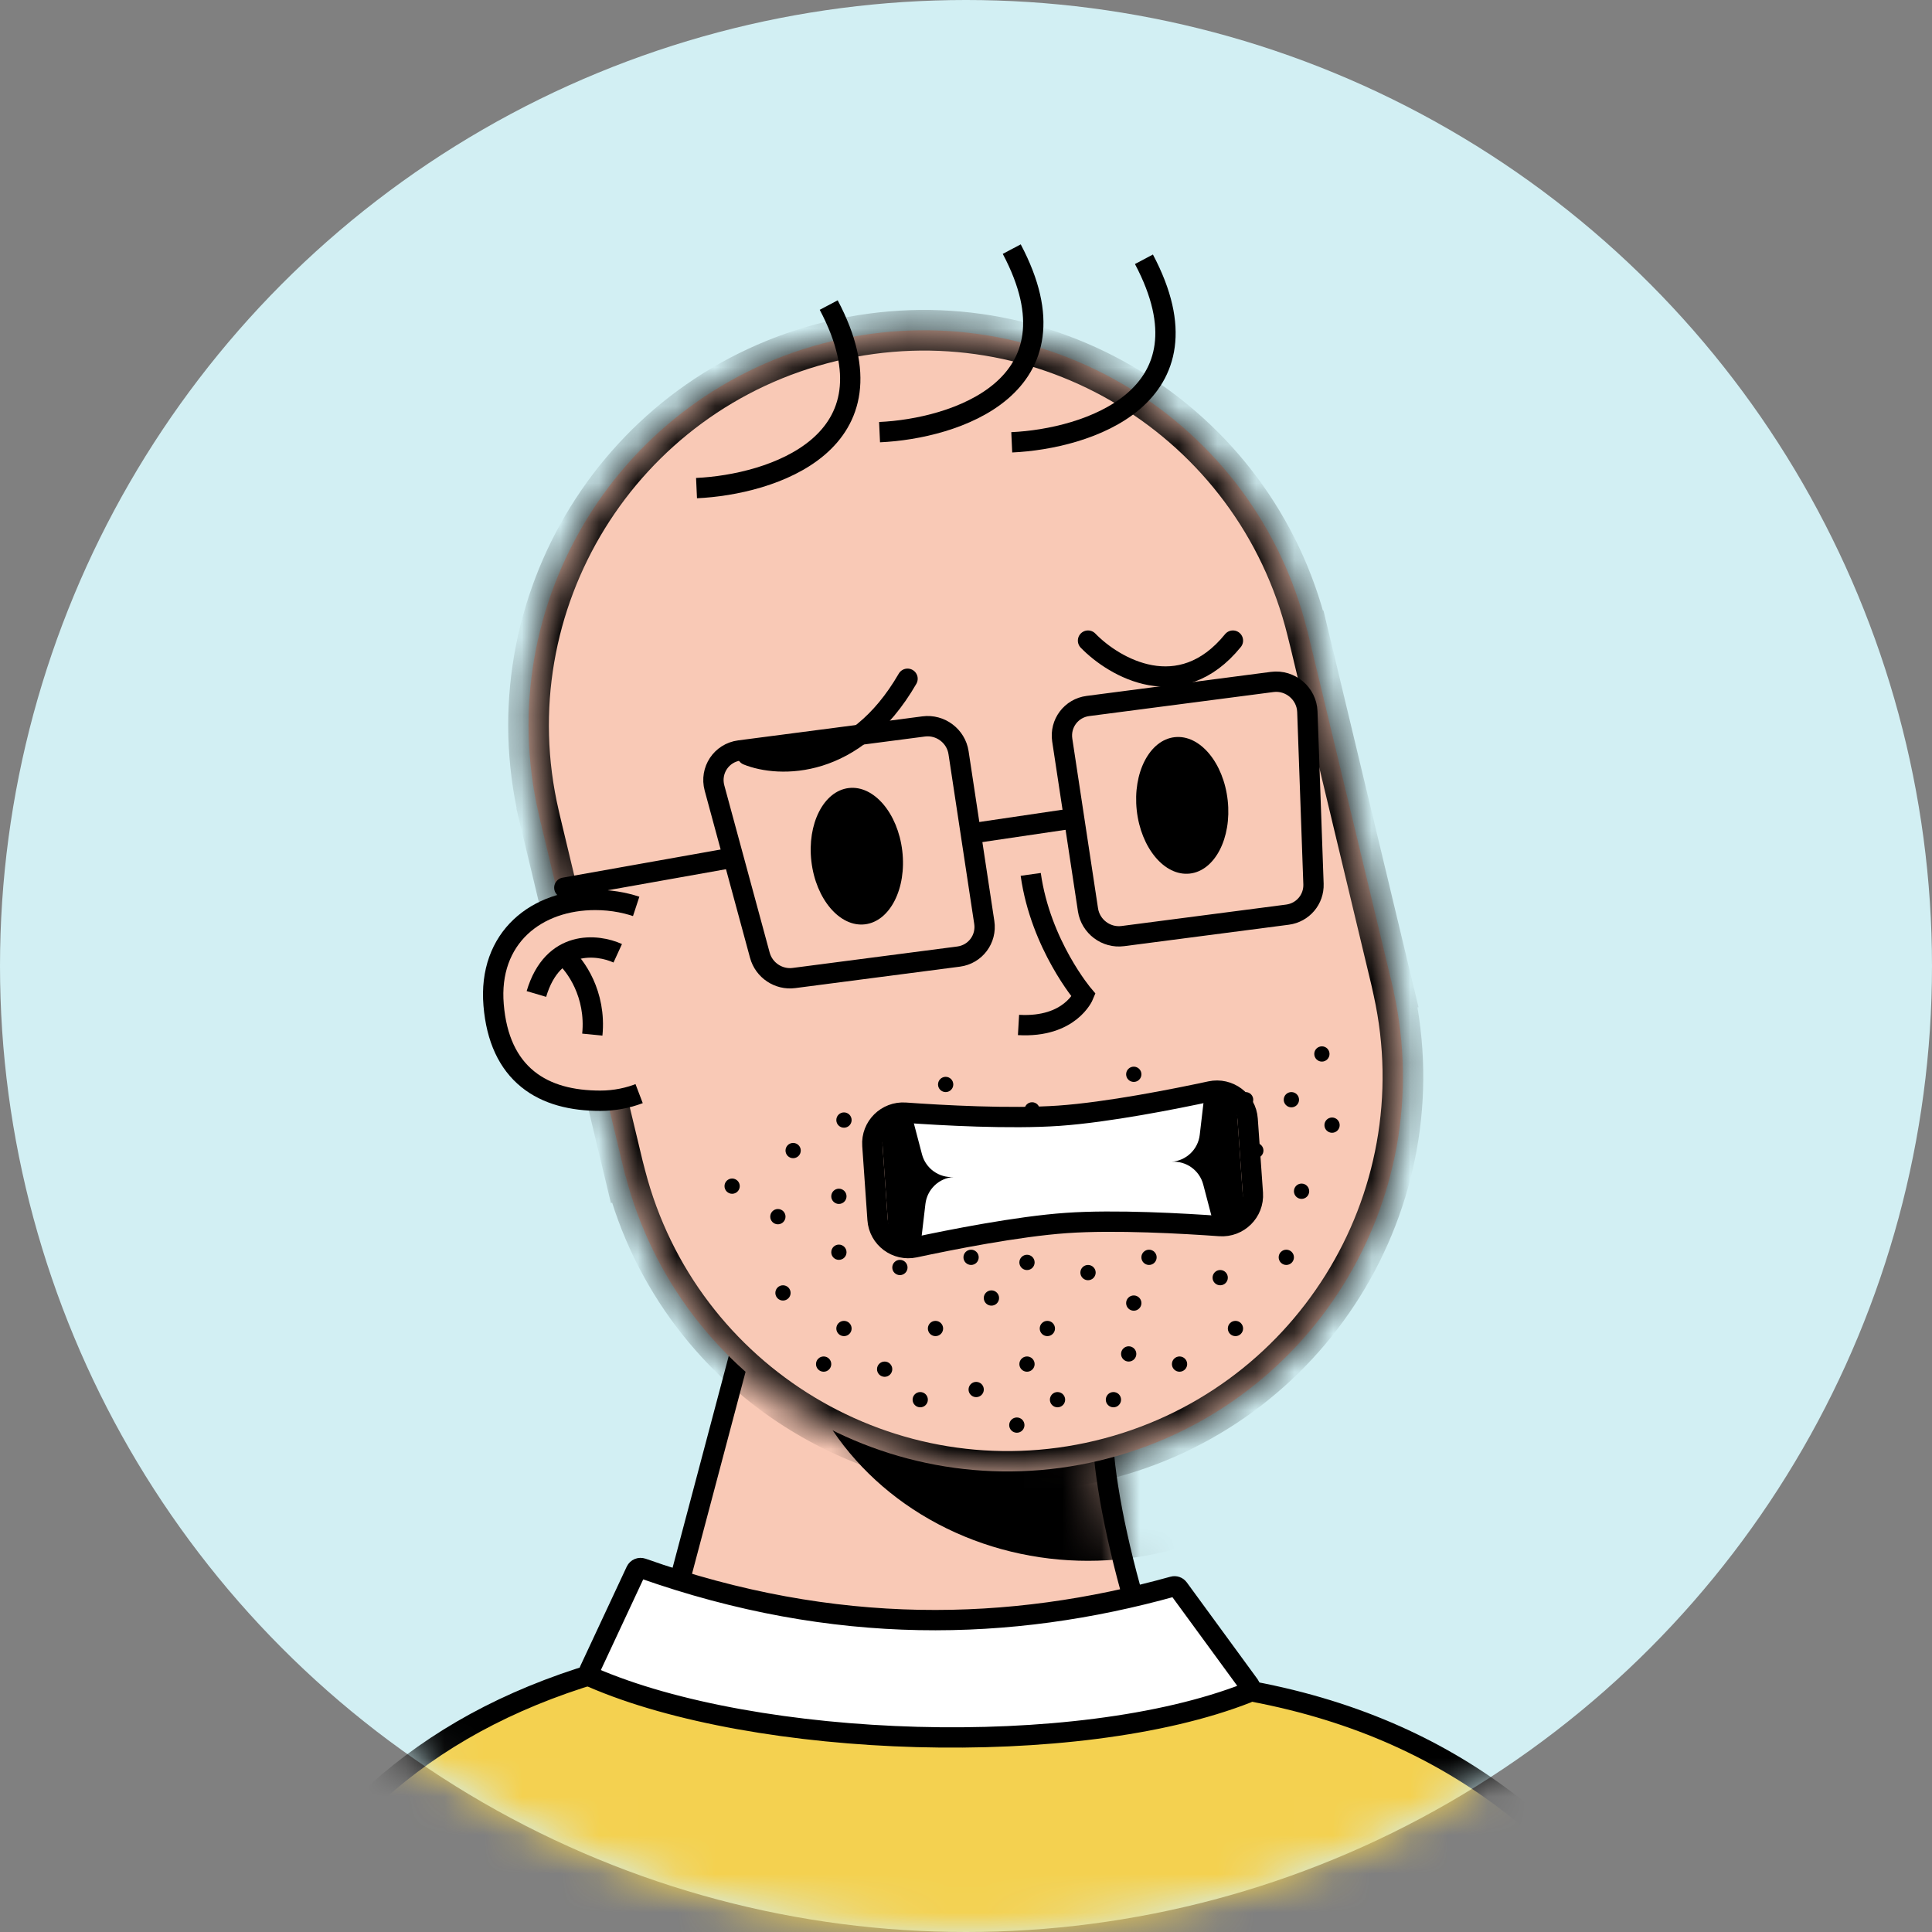 <svg width="50" height="50" viewBox="0 0 50 50" fill="none" xmlns="http://www.w3.org/2000/svg">
<rect x="0" y="0" width="50" height="50" fill="#808080" stroke="none"/>
<circle cx="25" cy="25" r="25" fill="#D2EFF3"/>
<mask id="mask0_2_199" style="mask-type:alpha" maskUnits="userSpaceOnUse" x="0" y="0" width="50" height="50">
<circle cx="25" cy="25" r="25" fill="#FFEDEF"/>
</mask>
<g mask="url(#mask0_2_199)">
<g clip-path="url(#clip0_2_199)">
<path d="M32.105 47.697C30.21 45.066 28.728 39.978 28.553 37.434L19.54 33.553L15.79 47.697H32.105Z" fill="#F9C9B6" stroke="black" stroke-width="0.526"/>
<mask id="mask1_2_199" style="mask-type:alpha" maskUnits="userSpaceOnUse" x="15" y="33" width="18" height="17">
<path d="M32.105 49.013C30.21 46.382 28.728 39.978 28.553 37.434L19.54 33.553L15.79 49.013H32.105Z" fill="#AC6651"/>
</mask>
<g mask="url(#mask1_2_199)">
<g style="mix-blend-mode:multiply">
<ellipse cx="28.158" cy="33.289" rx="7.763" ry="7.105" fill="black"/>
</g>
</g>
<mask id="path-6-inside-1_2_199" fill="white">
<path d="M21.524 8.831C26.994 7.52 32.489 10.873 33.833 16.326H33.836L36.072 25.657L36.067 25.658C37.263 31.088 33.894 36.496 28.464 37.797C23.034 39.098 17.581 35.803 16.186 30.42L16.181 30.422L13.946 21.091L13.947 21.09C12.674 15.62 16.054 10.141 21.524 8.831Z"/>
</mask>
<path d="M21.524 8.831C26.994 7.52 32.489 10.873 33.833 16.326H33.836L36.072 25.657L36.067 25.658C37.263 31.088 33.894 36.496 28.464 37.797C23.034 39.098 17.581 35.803 16.186 30.42L16.181 30.422L13.946 21.091L13.947 21.09C12.674 15.62 16.054 10.141 21.524 8.831Z" fill="#F9C9B6"/>
<path d="M21.524 8.831L21.401 8.319L21.401 8.319L21.524 8.831ZM33.833 16.326L33.322 16.452L33.421 16.852H33.833V16.326ZM33.836 16.326L34.348 16.203L34.251 15.799H33.836V16.326ZM36.072 25.657L36.175 26.173L36.711 26.066L36.583 25.534L36.072 25.657ZM36.067 25.658L35.964 25.142L35.437 25.247L35.553 25.771L36.067 25.658ZM28.464 37.797L28.587 38.309L28.587 38.309L28.464 37.797ZM16.186 30.42L16.695 30.288L16.545 29.71L15.99 29.932L16.186 30.42ZM16.181 30.422L15.669 30.545L15.811 31.137L16.377 30.911L16.181 30.422ZM13.946 21.091L13.573 20.719L13.365 20.927L13.434 21.214L13.946 21.091ZM13.947 21.09L14.319 21.462L14.525 21.256L14.459 20.971L13.947 21.09ZM21.524 8.831L21.646 9.342C26.835 8.099 32.047 11.28 33.322 16.452L33.833 16.326L34.344 16.2C32.93 10.466 27.153 6.941 21.401 8.319L21.524 8.831ZM33.833 16.326V16.852H33.836V16.326V15.799H33.833V16.326ZM33.836 16.326L33.324 16.448L35.56 25.779L36.072 25.657L36.583 25.534L34.348 16.203L33.836 16.326ZM36.072 25.657L35.968 25.141L35.964 25.142L36.067 25.658L36.17 26.174L36.175 26.173L36.072 25.657ZM36.067 25.658L35.553 25.771C36.687 30.922 33.492 36.051 28.342 37.285L28.464 37.797L28.587 38.309C34.297 36.941 37.838 31.254 36.581 25.544L36.067 25.658ZM28.464 37.797L28.342 37.285C23.191 38.519 18.018 35.394 16.695 30.288L16.186 30.42L15.676 30.552C17.143 36.212 22.877 39.677 28.587 38.309L28.464 37.797ZM16.186 30.42L15.99 29.932L15.986 29.934L16.181 30.422L16.377 30.911L16.381 30.909L16.186 30.42ZM16.181 30.422L16.693 30.3L14.457 20.969L13.946 21.091L13.434 21.214L15.669 30.545L16.181 30.422ZM13.946 21.091L14.318 21.463L14.319 21.462L13.947 21.09L13.574 20.718L13.573 20.719L13.946 21.091ZM13.947 21.09L14.459 20.971C13.252 15.783 16.458 10.586 21.646 9.342L21.524 8.831L21.401 8.319C15.65 9.697 12.096 15.458 13.434 21.209L13.947 21.09Z" fill="black" mask="url(#path-6-inside-1_2_199)"/>
<path d="M20.395 33.461C20.395 33.533 20.336 33.592 20.263 33.592C20.191 33.592 20.132 33.533 20.132 33.461C20.132 33.388 20.191 33.329 20.263 33.329C20.336 33.329 20.395 33.388 20.395 33.461Z" fill="black"/>
<path d="M27.237 34.382C27.237 34.454 27.178 34.513 27.105 34.513C27.033 34.513 26.974 34.454 26.974 34.382C26.974 34.309 27.033 34.25 27.105 34.25C27.178 34.25 27.237 34.309 27.237 34.382Z" fill="black"/>
<path d="M26.71 35.303C26.71 35.375 26.652 35.434 26.579 35.434C26.506 35.434 26.447 35.375 26.447 35.303C26.447 35.23 26.506 35.171 26.579 35.171C26.652 35.171 26.71 35.23 26.71 35.303Z" fill="black"/>
<path d="M29.342 35.039C29.342 35.112 29.283 35.171 29.21 35.171C29.138 35.171 29.079 35.112 29.079 35.039C29.079 34.967 29.138 34.908 29.21 34.908C29.283 34.908 29.342 34.967 29.342 35.039Z" fill="black"/>
<path d="M29.474 33.724C29.474 33.796 29.415 33.855 29.342 33.855C29.269 33.855 29.21 33.796 29.21 33.724C29.21 33.651 29.269 33.592 29.342 33.592C29.415 33.592 29.474 33.651 29.474 33.724Z" fill="black"/>
<path d="M32.105 34.382C32.105 34.454 32.046 34.513 31.974 34.513C31.901 34.513 31.842 34.454 31.842 34.382C31.842 34.309 31.901 34.25 31.974 34.25C32.046 34.25 32.105 34.309 32.105 34.382Z" fill="black"/>
<path d="M33.421 32.539C33.421 32.612 33.362 32.671 33.289 32.671C33.217 32.671 33.158 32.612 33.158 32.539C33.158 32.467 33.217 32.408 33.289 32.408C33.362 32.408 33.421 32.467 33.421 32.539Z" fill="black"/>
<path d="M19.079 30.697C19.079 30.77 19.02 30.829 18.947 30.829C18.875 30.829 18.816 30.77 18.816 30.697C18.816 30.625 18.875 30.566 18.947 30.566C19.02 30.566 19.079 30.625 19.079 30.697Z" fill="black"/>
<path d="M23.421 32.803C23.421 32.875 23.362 32.934 23.29 32.934C23.217 32.934 23.158 32.875 23.158 32.803C23.158 32.73 23.217 32.671 23.29 32.671C23.362 32.671 23.421 32.73 23.421 32.803Z" fill="black"/>
<path d="M23.026 35.434C23.026 35.507 22.967 35.566 22.895 35.566C22.822 35.566 22.763 35.507 22.763 35.434C22.763 35.362 22.822 35.303 22.895 35.303C22.967 35.303 23.026 35.362 23.026 35.434Z" fill="black"/>
<path d="M25.395 35.961C25.395 36.033 25.336 36.092 25.263 36.092C25.191 36.092 25.132 36.033 25.132 35.961C25.132 35.888 25.191 35.829 25.263 35.829C25.336 35.829 25.395 35.888 25.395 35.961Z" fill="black"/>
<path d="M29.868 32.539C29.868 32.612 29.809 32.671 29.737 32.671C29.664 32.671 29.605 32.612 29.605 32.539C29.605 32.467 29.664 32.408 29.737 32.408C29.809 32.408 29.868 32.467 29.868 32.539Z" fill="black"/>
<path d="M31.71 33.066C31.71 33.139 31.652 33.197 31.579 33.197C31.506 33.197 31.447 33.139 31.447 33.066C31.447 32.993 31.506 32.934 31.579 32.934C31.652 32.934 31.71 32.993 31.71 33.066Z" fill="black"/>
<path d="M30.658 35.303C30.658 35.375 30.599 35.434 30.526 35.434C30.454 35.434 30.395 35.375 30.395 35.303C30.395 35.23 30.454 35.171 30.526 35.171C30.599 35.171 30.658 35.23 30.658 35.303Z" fill="black"/>
<path d="M32.5 31.224C32.5 31.296 32.441 31.355 32.368 31.355C32.296 31.355 32.237 31.296 32.237 31.224C32.237 31.151 32.296 31.092 32.368 31.092C32.441 31.092 32.5 31.151 32.5 31.224Z" fill="black"/>
<path d="M20.263 31.487C20.263 31.56 20.204 31.619 20.132 31.619C20.059 31.619 20 31.56 20 31.487C20 31.414 20.059 31.355 20.132 31.355C20.204 31.355 20.263 31.414 20.263 31.487Z" fill="black"/>
<path d="M23.421 31.487C23.421 31.56 23.362 31.619 23.29 31.619C23.217 31.619 23.158 31.56 23.158 31.487C23.158 31.414 23.217 31.355 23.29 31.355C23.362 31.355 23.421 31.414 23.421 31.487Z" fill="black"/>
<path d="M23.421 29.119C23.421 29.191 23.362 29.25 23.29 29.25C23.217 29.25 23.158 29.191 23.158 29.119C23.158 29.046 23.217 28.987 23.29 28.987C23.362 28.987 23.421 29.046 23.421 29.119Z" fill="black"/>
<path d="M23.947 36.224C23.947 36.296 23.889 36.355 23.816 36.355C23.743 36.355 23.684 36.296 23.684 36.224C23.684 36.151 23.743 36.092 23.816 36.092C23.889 36.092 23.947 36.151 23.947 36.224Z" fill="black"/>
<path d="M27.5 36.224C27.5 36.296 27.441 36.355 27.368 36.355C27.296 36.355 27.237 36.296 27.237 36.224C27.237 36.151 27.296 36.092 27.368 36.092C27.441 36.092 27.5 36.151 27.5 36.224Z" fill="black"/>
<path d="M28.947 36.224C28.947 36.296 28.889 36.355 28.816 36.355C28.743 36.355 28.684 36.296 28.684 36.224C28.684 36.151 28.743 36.092 28.816 36.092C28.889 36.092 28.947 36.151 28.947 36.224Z" fill="black"/>
<path d="M31.184 31.487C31.184 31.56 31.125 31.619 31.053 31.619C30.98 31.619 30.921 31.56 30.921 31.487C30.921 31.414 30.98 31.355 31.053 31.355C31.125 31.355 31.184 31.414 31.184 31.487Z" fill="black"/>
<path d="M31.184 29.119C31.184 29.191 31.125 29.25 31.053 29.25C30.98 29.25 30.921 29.191 30.921 29.119C30.921 29.046 30.98 28.987 31.053 28.987C31.125 28.987 31.184 29.046 31.184 29.119Z" fill="black"/>
<path d="M33.816 30.829C33.816 30.902 33.757 30.961 33.684 30.961C33.611 30.961 33.553 30.902 33.553 30.829C33.553 30.756 33.611 30.697 33.684 30.697C33.757 30.697 33.816 30.756 33.816 30.829Z" fill="black"/>
<path d="M20.658 29.776C20.658 29.849 20.599 29.908 20.526 29.908C20.454 29.908 20.395 29.849 20.395 29.776C20.395 29.704 20.454 29.645 20.526 29.645C20.599 29.645 20.658 29.704 20.658 29.776Z" fill="black"/>
<path d="M21.974 34.382C21.974 34.454 21.915 34.513 21.842 34.513C21.769 34.513 21.71 34.454 21.71 34.382C21.71 34.309 21.769 34.25 21.842 34.25C21.915 34.25 21.974 34.309 21.974 34.382Z" fill="black"/>
<path d="M21.447 35.303C21.447 35.375 21.389 35.434 21.316 35.434C21.243 35.434 21.184 35.375 21.184 35.303C21.184 35.23 21.243 35.171 21.316 35.171C21.389 35.171 21.447 35.23 21.447 35.303Z" fill="black"/>
<path d="M26.71 32.671C26.71 32.744 26.652 32.803 26.579 32.803C26.506 32.803 26.447 32.744 26.447 32.671C26.447 32.598 26.506 32.539 26.579 32.539C26.652 32.539 26.71 32.598 26.71 32.671Z" fill="black"/>
<path d="M28.29 32.934C28.29 33.007 28.231 33.066 28.158 33.066C28.085 33.066 28.026 33.007 28.026 32.934C28.026 32.862 28.085 32.803 28.158 32.803C28.231 32.803 28.29 32.862 28.29 32.934Z" fill="black"/>
<path d="M26.447 36.882C26.447 36.954 26.389 37.013 26.316 37.013C26.243 37.013 26.184 36.954 26.184 36.882C26.184 36.809 26.243 36.75 26.316 36.75C26.389 36.75 26.447 36.809 26.447 36.882Z" fill="black"/>
<path d="M29.474 30.171C29.474 30.244 29.415 30.303 29.342 30.303C29.269 30.303 29.21 30.244 29.21 30.171C29.21 30.098 29.269 30.04 29.342 30.04C29.415 30.04 29.474 30.098 29.474 30.171Z" fill="black"/>
<path d="M29.474 27.803C29.474 27.875 29.415 27.934 29.342 27.934C29.269 27.934 29.21 27.875 29.21 27.803C29.21 27.73 29.269 27.671 29.342 27.671C29.415 27.671 29.474 27.73 29.474 27.803Z" fill="black"/>
<path d="M32.632 29.776C32.632 29.849 32.573 29.908 32.5 29.908C32.427 29.908 32.368 29.849 32.368 29.776C32.368 29.704 32.427 29.645 32.5 29.645C32.573 29.645 32.632 29.704 32.632 29.776Z" fill="black"/>
<path d="M33.553 28.461C33.553 28.533 33.494 28.592 33.421 28.592C33.348 28.592 33.289 28.533 33.289 28.461C33.289 28.388 33.348 28.329 33.421 28.329C33.494 28.329 33.553 28.388 33.553 28.461Z" fill="black"/>
<path d="M21.842 30.961C21.842 31.033 21.783 31.092 21.71 31.092C21.638 31.092 21.579 31.033 21.579 30.961C21.579 30.888 21.638 30.829 21.71 30.829C21.783 30.829 21.842 30.888 21.842 30.961Z" fill="black"/>
<path d="M21.842 32.408C21.842 32.481 21.783 32.539 21.71 32.539C21.638 32.539 21.579 32.481 21.579 32.408C21.579 32.335 21.638 32.276 21.71 32.276C21.783 32.276 21.842 32.335 21.842 32.408Z" fill="black"/>
<path d="M24.605 30.434C24.605 30.507 24.546 30.566 24.474 30.566C24.401 30.566 24.342 30.507 24.342 30.434C24.342 30.362 24.401 30.303 24.474 30.303C24.546 30.303 24.605 30.362 24.605 30.434Z" fill="black"/>
<path d="M24.605 28.066C24.605 28.139 24.546 28.197 24.474 28.197C24.401 28.197 24.342 28.139 24.342 28.066C24.342 27.993 24.401 27.934 24.474 27.934C24.546 27.934 24.605 27.993 24.605 28.066Z" fill="black"/>
<path d="M26.184 29.908C26.184 29.981 26.125 30.04 26.053 30.04C25.98 30.04 25.921 29.981 25.921 29.908C25.921 29.835 25.98 29.776 26.053 29.776C26.125 29.776 26.184 29.835 26.184 29.908Z" fill="black"/>
<path d="M27.763 29.119C27.763 29.191 27.704 29.25 27.632 29.25C27.559 29.25 27.5 29.191 27.5 29.119C27.5 29.046 27.559 28.987 27.632 28.987C27.704 28.987 27.763 29.046 27.763 29.119Z" fill="black"/>
<path d="M29.474 29.119C29.474 29.191 29.415 29.25 29.342 29.25C29.269 29.25 29.21 29.191 29.21 29.119C29.21 29.046 29.269 28.987 29.342 28.987C29.415 28.987 29.474 29.046 29.474 29.119Z" fill="black"/>
<path d="M31.184 29.119C31.184 29.191 31.125 29.25 31.053 29.25C30.98 29.25 30.921 29.191 30.921 29.119C30.921 29.046 30.98 28.987 31.053 28.987C31.125 28.987 31.184 29.046 31.184 29.119Z" fill="black"/>
<path d="M34.605 29.119C34.605 29.191 34.546 29.25 34.474 29.25C34.401 29.25 34.342 29.191 34.342 29.119C34.342 29.046 34.401 28.987 34.474 28.987C34.546 28.987 34.605 29.046 34.605 29.119Z" fill="black"/>
<path d="M24.342 34.382C24.342 34.454 24.283 34.513 24.21 34.513C24.138 34.513 24.079 34.454 24.079 34.382C24.079 34.309 24.138 34.25 24.21 34.25C24.283 34.25 24.342 34.309 24.342 34.382Z" fill="black"/>
<path d="M25.79 33.592C25.79 33.665 25.731 33.724 25.658 33.724C25.585 33.724 25.526 33.665 25.526 33.592C25.526 33.52 25.585 33.461 25.658 33.461C25.731 33.461 25.79 33.52 25.79 33.592Z" fill="black"/>
<path d="M25.263 32.539C25.263 32.612 25.204 32.671 25.132 32.671C25.059 32.671 25 32.612 25 32.539C25 32.467 25.059 32.408 25.132 32.408C25.204 32.408 25.263 32.467 25.263 32.539Z" fill="black"/>
<path d="M28.421 31.355C28.421 31.428 28.362 31.487 28.29 31.487C28.217 31.487 28.158 31.428 28.158 31.355C28.158 31.283 28.217 31.224 28.29 31.224C28.362 31.224 28.421 31.283 28.421 31.355Z" fill="black"/>
<path d="M21.974 28.987C21.974 29.06 21.915 29.119 21.842 29.119C21.769 29.119 21.71 29.06 21.71 28.987C21.71 28.914 21.769 28.855 21.842 28.855C21.915 28.855 21.974 28.914 21.974 28.987Z" fill="black"/>
<path d="M26.842 31.092C26.842 31.165 26.783 31.224 26.71 31.224C26.638 31.224 26.579 31.165 26.579 31.092C26.579 31.02 26.638 30.961 26.71 30.961C26.783 30.961 26.842 31.02 26.842 31.092Z" fill="black"/>
<path d="M26.842 28.724C26.842 28.796 26.783 28.855 26.71 28.855C26.638 28.855 26.579 28.796 26.579 28.724C26.579 28.651 26.638 28.592 26.71 28.592C26.783 28.592 26.842 28.651 26.842 28.724Z" fill="black"/>
<path d="M31.447 30.566C31.447 30.639 31.389 30.697 31.316 30.697C31.243 30.697 31.184 30.639 31.184 30.566C31.184 30.493 31.243 30.434 31.316 30.434C31.389 30.434 31.447 30.493 31.447 30.566Z" fill="black"/>
<path d="M31.447 28.197C31.447 28.27 31.389 28.329 31.316 28.329C31.243 28.329 31.184 28.27 31.184 28.197C31.184 28.125 31.243 28.066 31.316 28.066C31.389 28.066 31.447 28.125 31.447 28.197Z" fill="black"/>
<path d="M32.368 28.461C32.368 28.533 32.309 28.592 32.237 28.592C32.164 28.592 32.105 28.533 32.105 28.461C32.105 28.388 32.164 28.329 32.237 28.329C32.309 28.329 32.368 28.388 32.368 28.461Z" fill="black"/>
<path d="M34.342 27.276C34.342 27.349 34.283 27.408 34.211 27.408C34.138 27.408 34.079 27.349 34.079 27.276C34.079 27.204 34.138 27.145 34.211 27.145C34.283 27.145 34.342 27.204 34.342 27.276Z" fill="black"/>
<path d="M20.395 33.461C20.395 33.533 20.336 33.592 20.263 33.592C20.191 33.592 20.132 33.533 20.132 33.461C20.132 33.388 20.191 33.329 20.263 33.329C20.336 33.329 20.395 33.388 20.395 33.461Z" stroke="black" stroke-width="0.132"/>
<path d="M27.237 34.382C27.237 34.454 27.178 34.513 27.105 34.513C27.033 34.513 26.974 34.454 26.974 34.382C26.974 34.309 27.033 34.25 27.105 34.25C27.178 34.25 27.237 34.309 27.237 34.382Z" stroke="black" stroke-width="0.132"/>
<path d="M26.71 35.303C26.71 35.375 26.652 35.434 26.579 35.434C26.506 35.434 26.447 35.375 26.447 35.303C26.447 35.23 26.506 35.171 26.579 35.171C26.652 35.171 26.71 35.23 26.71 35.303Z" stroke="black" stroke-width="0.132"/>
<path d="M29.342 35.039C29.342 35.112 29.283 35.171 29.21 35.171C29.138 35.171 29.079 35.112 29.079 35.039C29.079 34.967 29.138 34.908 29.21 34.908C29.283 34.908 29.342 34.967 29.342 35.039Z" stroke="black" stroke-width="0.132"/>
<path d="M29.474 33.724C29.474 33.796 29.415 33.855 29.342 33.855C29.269 33.855 29.21 33.796 29.21 33.724C29.21 33.651 29.269 33.592 29.342 33.592C29.415 33.592 29.474 33.651 29.474 33.724Z" stroke="black" stroke-width="0.132"/>
<path d="M32.105 34.382C32.105 34.454 32.046 34.513 31.974 34.513C31.901 34.513 31.842 34.454 31.842 34.382C31.842 34.309 31.901 34.25 31.974 34.25C32.046 34.25 32.105 34.309 32.105 34.382Z" stroke="black" stroke-width="0.132"/>
<path d="M33.421 32.539C33.421 32.612 33.362 32.671 33.289 32.671C33.217 32.671 33.158 32.612 33.158 32.539C33.158 32.467 33.217 32.408 33.289 32.408C33.362 32.408 33.421 32.467 33.421 32.539Z" stroke="black" stroke-width="0.132"/>
<path d="M19.079 30.697C19.079 30.77 19.02 30.829 18.947 30.829C18.875 30.829 18.816 30.77 18.816 30.697C18.816 30.625 18.875 30.566 18.947 30.566C19.02 30.566 19.079 30.625 19.079 30.697Z" stroke="black" stroke-width="0.132"/>
<path d="M23.421 32.803C23.421 32.875 23.362 32.934 23.29 32.934C23.217 32.934 23.158 32.875 23.158 32.803C23.158 32.73 23.217 32.671 23.29 32.671C23.362 32.671 23.421 32.73 23.421 32.803Z" stroke="black" stroke-width="0.132"/>
<path d="M23.026 35.434C23.026 35.507 22.967 35.566 22.895 35.566C22.822 35.566 22.763 35.507 22.763 35.434C22.763 35.362 22.822 35.303 22.895 35.303C22.967 35.303 23.026 35.362 23.026 35.434Z" stroke="black" stroke-width="0.132"/>
<path d="M25.395 35.961C25.395 36.033 25.336 36.092 25.263 36.092C25.191 36.092 25.132 36.033 25.132 35.961C25.132 35.888 25.191 35.829 25.263 35.829C25.336 35.829 25.395 35.888 25.395 35.961Z" stroke="black" stroke-width="0.132"/>
<path d="M29.868 32.539C29.868 32.612 29.809 32.671 29.737 32.671C29.664 32.671 29.605 32.612 29.605 32.539C29.605 32.467 29.664 32.408 29.737 32.408C29.809 32.408 29.868 32.467 29.868 32.539Z" stroke="black" stroke-width="0.132"/>
<path d="M31.71 33.066C31.71 33.139 31.652 33.197 31.579 33.197C31.506 33.197 31.447 33.139 31.447 33.066C31.447 32.993 31.506 32.934 31.579 32.934C31.652 32.934 31.71 32.993 31.71 33.066Z" stroke="black" stroke-width="0.132"/>
<path d="M30.658 35.303C30.658 35.375 30.599 35.434 30.526 35.434C30.454 35.434 30.395 35.375 30.395 35.303C30.395 35.23 30.454 35.171 30.526 35.171C30.599 35.171 30.658 35.23 30.658 35.303Z" stroke="black" stroke-width="0.132"/>
<path d="M32.5 31.224C32.5 31.296 32.441 31.355 32.368 31.355C32.296 31.355 32.237 31.296 32.237 31.224C32.237 31.151 32.296 31.092 32.368 31.092C32.441 31.092 32.5 31.151 32.5 31.224Z" stroke="black" stroke-width="0.132"/>
<path d="M20.263 31.487C20.263 31.56 20.204 31.619 20.132 31.619C20.059 31.619 20 31.56 20 31.487C20 31.414 20.059 31.355 20.132 31.355C20.204 31.355 20.263 31.414 20.263 31.487Z" stroke="black" stroke-width="0.132"/>
<path d="M23.421 31.487C23.421 31.56 23.362 31.619 23.29 31.619C23.217 31.619 23.158 31.56 23.158 31.487C23.158 31.414 23.217 31.355 23.29 31.355C23.362 31.355 23.421 31.414 23.421 31.487Z" stroke="black" stroke-width="0.132"/>
<path d="M23.421 29.119C23.421 29.191 23.362 29.25 23.29 29.25C23.217 29.25 23.158 29.191 23.158 29.119C23.158 29.046 23.217 28.987 23.29 28.987C23.362 28.987 23.421 29.046 23.421 29.119Z" stroke="black" stroke-width="0.132"/>
<path d="M23.947 36.224C23.947 36.296 23.889 36.355 23.816 36.355C23.743 36.355 23.684 36.296 23.684 36.224C23.684 36.151 23.743 36.092 23.816 36.092C23.889 36.092 23.947 36.151 23.947 36.224Z" stroke="black" stroke-width="0.132"/>
<path d="M27.5 36.224C27.5 36.296 27.441 36.355 27.368 36.355C27.296 36.355 27.237 36.296 27.237 36.224C27.237 36.151 27.296 36.092 27.368 36.092C27.441 36.092 27.5 36.151 27.5 36.224Z" stroke="black" stroke-width="0.132"/>
<path d="M28.947 36.224C28.947 36.296 28.889 36.355 28.816 36.355C28.743 36.355 28.684 36.296 28.684 36.224C28.684 36.151 28.743 36.092 28.816 36.092C28.889 36.092 28.947 36.151 28.947 36.224Z" stroke="black" stroke-width="0.132"/>
<path d="M31.184 31.487C31.184 31.56 31.125 31.619 31.053 31.619C30.98 31.619 30.921 31.56 30.921 31.487C30.921 31.414 30.98 31.355 31.053 31.355C31.125 31.355 31.184 31.414 31.184 31.487Z" stroke="black" stroke-width="0.132"/>
<path d="M31.184 29.119C31.184 29.191 31.125 29.25 31.053 29.25C30.98 29.25 30.921 29.191 30.921 29.119C30.921 29.046 30.98 28.987 31.053 28.987C31.125 28.987 31.184 29.046 31.184 29.119Z" stroke="black" stroke-width="0.132"/>
<path d="M33.816 30.829C33.816 30.902 33.757 30.961 33.684 30.961C33.611 30.961 33.553 30.902 33.553 30.829C33.553 30.756 33.611 30.697 33.684 30.697C33.757 30.697 33.816 30.756 33.816 30.829Z" stroke="black" stroke-width="0.132"/>
<path d="M20.658 29.776C20.658 29.849 20.599 29.908 20.526 29.908C20.454 29.908 20.395 29.849 20.395 29.776C20.395 29.704 20.454 29.645 20.526 29.645C20.599 29.645 20.658 29.704 20.658 29.776Z" stroke="black" stroke-width="0.132"/>
<path d="M21.974 34.382C21.974 34.454 21.915 34.513 21.842 34.513C21.769 34.513 21.71 34.454 21.71 34.382C21.71 34.309 21.769 34.25 21.842 34.25C21.915 34.25 21.974 34.309 21.974 34.382Z" stroke="black" stroke-width="0.132"/>
<path d="M21.447 35.303C21.447 35.375 21.389 35.434 21.316 35.434C21.243 35.434 21.184 35.375 21.184 35.303C21.184 35.23 21.243 35.171 21.316 35.171C21.389 35.171 21.447 35.23 21.447 35.303Z" stroke="black" stroke-width="0.132"/>
<path d="M26.71 32.671C26.71 32.744 26.652 32.803 26.579 32.803C26.506 32.803 26.447 32.744 26.447 32.671C26.447 32.598 26.506 32.539 26.579 32.539C26.652 32.539 26.71 32.598 26.71 32.671Z" stroke="black" stroke-width="0.132"/>
<path d="M28.29 32.934C28.29 33.007 28.231 33.066 28.158 33.066C28.085 33.066 28.026 33.007 28.026 32.934C28.026 32.862 28.085 32.803 28.158 32.803C28.231 32.803 28.29 32.862 28.29 32.934Z" stroke="black" stroke-width="0.132"/>
<path d="M26.447 36.882C26.447 36.954 26.389 37.013 26.316 37.013C26.243 37.013 26.184 36.954 26.184 36.882C26.184 36.809 26.243 36.75 26.316 36.75C26.389 36.75 26.447 36.809 26.447 36.882Z" stroke="black" stroke-width="0.132"/>
<path d="M29.474 30.171C29.474 30.244 29.415 30.303 29.342 30.303C29.269 30.303 29.21 30.244 29.21 30.171C29.21 30.098 29.269 30.04 29.342 30.04C29.415 30.04 29.474 30.098 29.474 30.171Z" stroke="black" stroke-width="0.132"/>
<path d="M29.474 27.803C29.474 27.875 29.415 27.934 29.342 27.934C29.269 27.934 29.21 27.875 29.21 27.803C29.21 27.73 29.269 27.671 29.342 27.671C29.415 27.671 29.474 27.73 29.474 27.803Z" stroke="black" stroke-width="0.132"/>
<path d="M32.632 29.776C32.632 29.849 32.573 29.908 32.5 29.908C32.427 29.908 32.368 29.849 32.368 29.776C32.368 29.704 32.427 29.645 32.5 29.645C32.573 29.645 32.632 29.704 32.632 29.776Z" stroke="black" stroke-width="0.132"/>
<path d="M33.553 28.461C33.553 28.533 33.494 28.592 33.421 28.592C33.348 28.592 33.289 28.533 33.289 28.461C33.289 28.388 33.348 28.329 33.421 28.329C33.494 28.329 33.553 28.388 33.553 28.461Z" stroke="black" stroke-width="0.132"/>
<path d="M21.842 30.961C21.842 31.033 21.783 31.092 21.71 31.092C21.638 31.092 21.579 31.033 21.579 30.961C21.579 30.888 21.638 30.829 21.71 30.829C21.783 30.829 21.842 30.888 21.842 30.961Z" stroke="black" stroke-width="0.132"/>
<path d="M21.842 32.408C21.842 32.481 21.783 32.539 21.71 32.539C21.638 32.539 21.579 32.481 21.579 32.408C21.579 32.335 21.638 32.276 21.71 32.276C21.783 32.276 21.842 32.335 21.842 32.408Z" stroke="black" stroke-width="0.132"/>
<path d="M24.605 30.434C24.605 30.507 24.546 30.566 24.474 30.566C24.401 30.566 24.342 30.507 24.342 30.434C24.342 30.362 24.401 30.303 24.474 30.303C24.546 30.303 24.605 30.362 24.605 30.434Z" stroke="black" stroke-width="0.132"/>
<path d="M24.605 28.066C24.605 28.139 24.546 28.197 24.474 28.197C24.401 28.197 24.342 28.139 24.342 28.066C24.342 27.993 24.401 27.934 24.474 27.934C24.546 27.934 24.605 27.993 24.605 28.066Z" stroke="black" stroke-width="0.132"/>
<path d="M26.184 29.908C26.184 29.981 26.125 30.04 26.053 30.04C25.98 30.04 25.921 29.981 25.921 29.908C25.921 29.835 25.98 29.776 26.053 29.776C26.125 29.776 26.184 29.835 26.184 29.908Z" stroke="black" stroke-width="0.132"/>
<path d="M27.763 29.119C27.763 29.191 27.704 29.25 27.632 29.25C27.559 29.25 27.5 29.191 27.5 29.119C27.5 29.046 27.559 28.987 27.632 28.987C27.704 28.987 27.763 29.046 27.763 29.119Z" stroke="black" stroke-width="0.132"/>
<path d="M29.474 29.119C29.474 29.191 29.415 29.25 29.342 29.25C29.269 29.25 29.21 29.191 29.21 29.119C29.21 29.046 29.269 28.987 29.342 28.987C29.415 28.987 29.474 29.046 29.474 29.119Z" stroke="black" stroke-width="0.132"/>
<path d="M31.184 29.119C31.184 29.191 31.125 29.25 31.053 29.25C30.98 29.25 30.921 29.191 30.921 29.119C30.921 29.046 30.98 28.987 31.053 28.987C31.125 28.987 31.184 29.046 31.184 29.119Z" stroke="black" stroke-width="0.132"/>
<path d="M34.605 29.119C34.605 29.191 34.546 29.25 34.474 29.25C34.401 29.25 34.342 29.191 34.342 29.119C34.342 29.046 34.401 28.987 34.474 28.987C34.546 28.987 34.605 29.046 34.605 29.119Z" stroke="black" stroke-width="0.132"/>
<path d="M24.342 34.382C24.342 34.454 24.283 34.513 24.21 34.513C24.138 34.513 24.079 34.454 24.079 34.382C24.079 34.309 24.138 34.25 24.21 34.25C24.283 34.25 24.342 34.309 24.342 34.382Z" stroke="black" stroke-width="0.132"/>
<path d="M25.79 33.592C25.79 33.665 25.731 33.724 25.658 33.724C25.585 33.724 25.526 33.665 25.526 33.592C25.526 33.52 25.585 33.461 25.658 33.461C25.731 33.461 25.79 33.52 25.79 33.592Z" stroke="black" stroke-width="0.132"/>
<path d="M25.263 32.539C25.263 32.612 25.204 32.671 25.132 32.671C25.059 32.671 25 32.612 25 32.539C25 32.467 25.059 32.408 25.132 32.408C25.204 32.408 25.263 32.467 25.263 32.539Z" stroke="black" stroke-width="0.132"/>
<path d="M28.421 31.355C28.421 31.428 28.362 31.487 28.29 31.487C28.217 31.487 28.158 31.428 28.158 31.355C28.158 31.283 28.217 31.224 28.29 31.224C28.362 31.224 28.421 31.283 28.421 31.355Z" stroke="black" stroke-width="0.132"/>
<path d="M21.974 28.987C21.974 29.06 21.915 29.119 21.842 29.119C21.769 29.119 21.71 29.06 21.71 28.987C21.71 28.914 21.769 28.855 21.842 28.855C21.915 28.855 21.974 28.914 21.974 28.987Z" stroke="black" stroke-width="0.132"/>
<path d="M26.842 31.092C26.842 31.165 26.783 31.224 26.71 31.224C26.638 31.224 26.579 31.165 26.579 31.092C26.579 31.02 26.638 30.961 26.71 30.961C26.783 30.961 26.842 31.02 26.842 31.092Z" stroke="black" stroke-width="0.132"/>
<path d="M26.842 28.724C26.842 28.796 26.783 28.855 26.71 28.855C26.638 28.855 26.579 28.796 26.579 28.724C26.579 28.651 26.638 28.592 26.71 28.592C26.783 28.592 26.842 28.651 26.842 28.724Z" stroke="black" stroke-width="0.132"/>
<path d="M31.447 30.566C31.447 30.639 31.389 30.697 31.316 30.697C31.243 30.697 31.184 30.639 31.184 30.566C31.184 30.493 31.243 30.434 31.316 30.434C31.389 30.434 31.447 30.493 31.447 30.566Z" stroke="black" stroke-width="0.132"/>
<path d="M31.447 28.197C31.447 28.27 31.389 28.329 31.316 28.329C31.243 28.329 31.184 28.27 31.184 28.197C31.184 28.125 31.243 28.066 31.316 28.066C31.389 28.066 31.447 28.125 31.447 28.197Z" stroke="black" stroke-width="0.132"/>
<path d="M32.368 28.461C32.368 28.533 32.309 28.592 32.237 28.592C32.164 28.592 32.105 28.533 32.105 28.461C32.105 28.388 32.164 28.329 32.237 28.329C32.309 28.329 32.368 28.388 32.368 28.461Z" stroke="black" stroke-width="0.132"/>
<path d="M34.342 27.276C34.342 27.349 34.283 27.408 34.211 27.408C34.138 27.408 34.079 27.349 34.079 27.276C34.079 27.204 34.138 27.145 34.211 27.145C34.283 27.145 34.342 27.204 34.342 27.276Z" stroke="black" stroke-width="0.132"/>
</g>
<rect x="22.796" y="29.009" width="9.211" height="3.158" rx="0.526" transform="rotate(-4 22.796 29.009)" fill="black"/>
<path d="M31.049 29.371C31.005 29.748 30.698 30.04 30.32 30.066C30.698 30.04 31.042 30.286 31.139 30.653L31.381 31.575L23.839 32.102L23.95 31.156C23.995 30.779 24.301 30.487 24.679 30.461C24.301 30.487 23.957 30.24 23.861 29.874L23.619 28.952L31.16 28.424L31.049 29.371Z" fill="white"/>
<path d="M31.327 28.243C31.798 28.142 32.256 28.48 32.289 28.965L32.424 30.882C32.457 31.367 32.051 31.765 31.57 31.731C30.639 31.664 28.86 31.562 27.597 31.651C26.335 31.739 24.587 32.087 23.674 32.283C23.202 32.384 22.745 32.046 22.711 31.561L22.577 29.644C22.543 29.159 22.949 28.761 23.43 28.796C24.362 28.863 26.141 28.963 27.403 28.875C28.666 28.787 30.413 28.44 31.327 28.243Z" stroke="black" stroke-width="0.526"/>
<path d="M19.342 19.54C20.154 19.869 22.118 19.934 23.487 17.566" stroke="black" stroke-width="0.526" stroke-linecap="round"/>
<path d="M28.158 16.579C28.838 17.281 30.54 18.263 31.908 16.579" stroke="black" stroke-width="0.526" stroke-linecap="round"/>
<path d="M26.184 11.447C28.114 11.36 31.5 10.29 29.605 6.71" stroke="black" stroke-width="0.526"/>
<path d="M22.763 11.184C24.693 11.097 28.079 10.026 26.184 6.447" stroke="black" stroke-width="0.526"/>
<path d="M18.026 12.632C19.956 12.544 23.342 11.474 21.447 7.895" stroke="black" stroke-width="0.526"/>
<ellipse cx="22.175" cy="22.158" rx="1.184" ry="1.776" transform="rotate(-6.776 22.175 22.158)" fill="black"/>
<ellipse cx="30.596" cy="20.843" rx="1.184" ry="1.776" transform="rotate(-6.276 30.596 20.843)" fill="black"/>
<path d="M18.95 22.199L14.605 22.973" stroke="black" stroke-width="0.526" stroke-linecap="round"/>
<path d="M19.137 19.422L23.906 18.8C24.338 18.744 24.742 19.048 24.807 19.479L25.473 23.872C25.538 24.303 25.241 24.699 24.809 24.756L20.547 25.311C20.15 25.363 19.77 25.109 19.665 24.721L18.491 20.393C18.368 19.937 18.669 19.483 19.137 19.422Z" stroke="black" stroke-width="0.526"/>
<path d="M32.925 17.649L28.155 18.271C27.723 18.327 27.426 18.723 27.491 19.154L28.157 23.547C28.223 23.978 28.626 24.282 29.058 24.226L33.32 23.671C33.717 23.619 34.007 23.278 33.993 22.878L33.834 18.418C33.817 17.948 33.392 17.588 32.925 17.649Z" stroke="black" stroke-width="0.526"/>
<path d="M25.12 21.572L27.891 21.163" stroke="black" stroke-width="0.526"/>
<path d="M26.675 22.629C26.931 24.453 28.044 25.758 28.044 25.758C28.044 25.758 27.698 26.604 26.359 26.526" stroke="black" stroke-width="0.526"/>
<path d="M16.382 23.707C16.075 23.606 15.744 23.553 15.405 23.553C14.025 23.553 12.905 24.408 13.037 25.987C13.174 27.632 14.156 28.224 15.537 28.224C15.691 28.224 15.841 28.21 15.987 28.184C16.146 28.156 16.3 28.113 16.447 28.057" stroke="black" stroke-width="1.053"/>
<path d="M16.513 28.031C16.213 28.155 15.883 28.224 15.537 28.224C14.156 28.224 13.174 27.632 13.037 25.987C12.905 24.408 14.025 23.553 15.405 23.553C15.818 23.553 16.219 23.632 16.579 23.78L16.513 28.031Z" fill="#F9C9B6"/>
<path d="M15.987 24.671C15.461 24.43 14.303 24.303 13.882 25.724" stroke="black" stroke-width="0.526"/>
<path d="M14.605 24.737C14.89 24.978 15.434 25.724 15.329 26.776" stroke="black" stroke-width="0.526"/>
<path d="M24.211 42.228C25.455 42.229 26.423 42.419 27.342 42.669C28.245 42.915 29.161 43.241 30.204 43.48L30.223 43.484L30.241 43.486C36.31 43.987 39.949 46.682 42.59 50.395H6.629C8.773 46.534 11.823 44.077 16.768 42.949C18.875 42.469 21.331 42.228 24.211 42.228Z" fill="#F4D150" stroke="black" stroke-width="0.526"/>
<path d="M15.254 43.234L16.458 40.656C16.487 40.594 16.558 40.565 16.623 40.588C21.613 42.354 26.153 42.23 30.36 41.059C30.413 41.044 30.469 41.063 30.502 41.108L32.335 43.615C32.385 43.684 32.36 43.781 32.28 43.812C27.858 45.548 19.561 45.253 15.318 43.408C15.25 43.379 15.223 43.301 15.254 43.234Z" fill="white" stroke="black" stroke-width="0.526"/>
</g>
<defs>
<clipPath id="clip0_2_199">
<rect width="26.316" height="42.105" fill="white" transform="translate(11.842 5.658)"/>
</clipPath>
</defs>
</svg>
